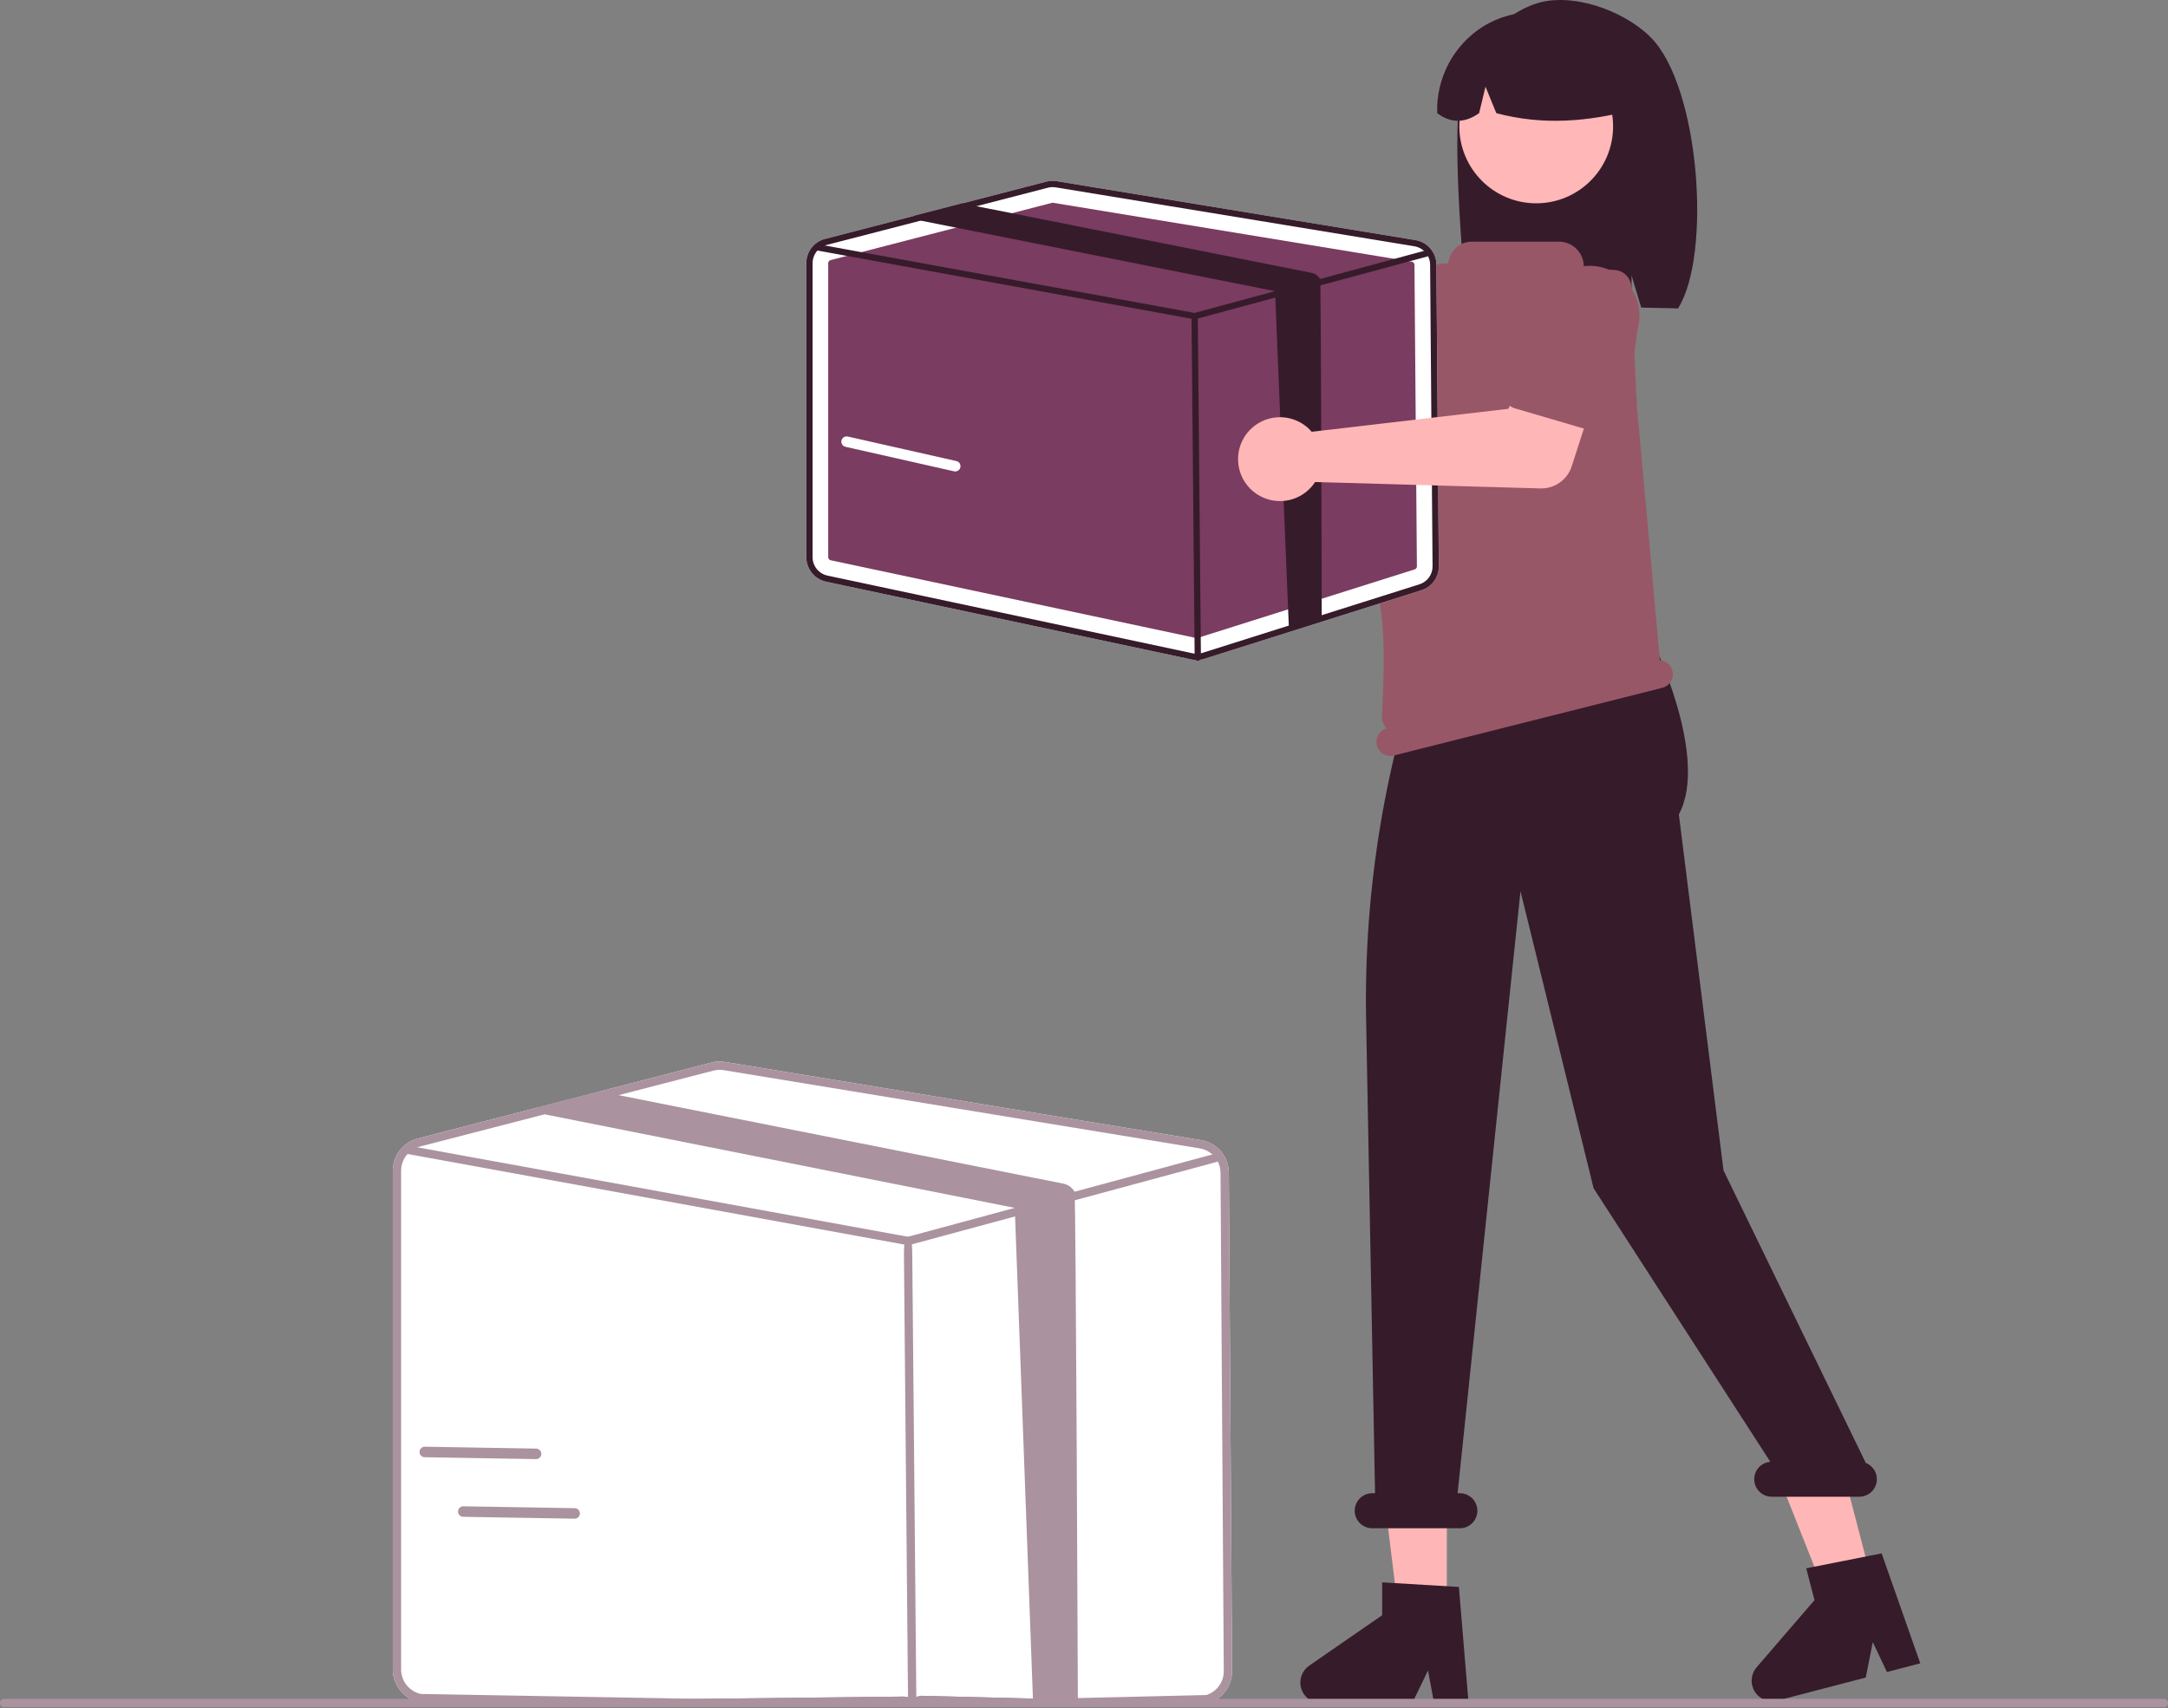 <svg width="302" height="238" viewBox="0 0 302 238" fill="none" xmlns="http://www.w3.org/2000/svg">
<rect x="0" y="0" width="302" height="238" fill="#808080" stroke="none"/>
<g clip-path="url(#clip0_136_2727)">
<path d="M159.589 33.739C159.657 34.039 159.702 34.345 159.722 34.652L183.623 48.448L189.433 45.101L195.626 53.213L185.917 60.137C185.133 60.696 184.188 60.986 183.225 60.963C182.262 60.939 181.333 60.604 180.577 60.007L155.93 40.553C154.818 40.965 153.607 41.029 152.457 40.735C151.308 40.442 150.276 39.805 149.497 38.91C148.718 38.015 148.23 36.904 148.098 35.724C147.966 34.545 148.196 33.354 148.757 32.308C149.319 31.263 150.185 30.413 151.24 29.872C152.296 29.331 153.491 29.125 154.667 29.28C155.843 29.436 156.944 29.945 157.823 30.742C158.702 31.538 159.318 32.584 159.589 33.739Z" fill="#FFB6B6"/>
<path d="M183.955 46.924C184.031 46.572 184.182 46.241 184.397 45.953C184.613 45.665 184.888 45.426 185.204 45.254L196.239 39.239C197.708 38.129 199.557 37.648 201.381 37.9C203.205 38.153 204.854 39.119 205.967 40.586C207.08 42.053 207.566 43.903 207.318 45.728C207.07 47.553 206.109 49.205 204.645 50.323L195.801 59.312C195.549 59.568 195.244 59.767 194.908 59.895C194.572 60.023 194.212 60.078 193.853 60.054C193.494 60.03 193.144 59.929 192.827 59.758C192.511 59.587 192.235 59.35 192.018 59.063L184.403 48.962C184.187 48.675 184.034 48.344 183.957 47.992C183.88 47.641 183.879 47.276 183.955 46.924Z" fill="#361B2B"/>
<path d="M203.669 11.953C205.257 6.891 208.867 2.248 213.86 0.537C218.854 -1.175 226.165 1.432 229.919 5.175C236.786 12.022 238.462 35.544 233.744 42.977C232.806 42.927 229.568 42.891 228.618 42.855L227.275 38.375V42.811C219.862 42.581 212.144 42.725 204.422 42.873C203.73 37.611 202.081 17.016 203.669 11.953Z" fill="#361B2B"/>
<path d="M201.544 224.447H194.783L191.567 198.354L201.546 198.354L201.544 224.447Z" fill="#FFB6B6"/>
<path d="M260.734 220.24L254.191 221.946L244.5 197.509L254.156 194.991L260.734 220.24Z" fill="#FFB6B6"/>
<path d="M223.473 64.189L225.005 68.174L224.698 72.16L194.715 82.55L196.203 65.109L199.573 61.123L223.473 64.189Z" fill="#FFB6B6"/>
<path d="M213.993 28.326C219.907 28.326 224.702 23.529 224.702 17.612C224.702 11.694 219.907 6.897 213.993 6.897C208.078 6.897 203.284 11.694 203.284 17.612C203.284 23.529 208.078 28.326 213.993 28.326Z" fill="#FFB7B7"/>
<path d="M206.634 3.66C208.692 2.405 211.049 1.726 213.459 1.694C215.868 1.662 218.242 2.279 220.332 3.479C222.422 4.679 224.152 6.419 225.339 8.517C226.527 10.615 227.13 12.994 227.084 15.405C221.247 16.897 215.026 17.522 208.434 15.764L206.927 12.074L206.039 15.767C204.022 17.186 202.075 17.184 200.199 15.759C200.119 13.355 200.672 10.973 201.801 8.849C202.93 6.726 204.597 4.937 206.634 3.66Z" fill="#361B2B"/>
<path d="M204.569 237.291H199.771L198.915 232.759L196.722 237.291H183.997C183.387 237.291 182.793 237.096 182.302 236.735C181.81 236.373 181.447 235.864 181.266 235.281C181.084 234.699 181.094 234.073 181.293 233.496C181.492 232.919 181.869 232.421 182.371 232.074L192.533 225.053V220.471L203.221 221.11L204.569 237.291Z" fill="#361B2B"/>
<path d="M267.492 231.751L262.849 232.962L260.878 228.793L259.898 233.732L247.585 236.943C246.994 237.097 246.37 237.058 245.804 236.832C245.237 236.606 244.758 236.205 244.435 235.687C244.113 235.169 243.964 234.562 244.011 233.953C244.058 233.345 244.298 232.767 244.696 232.305L252.759 222.946L251.604 218.513L262.108 216.433L267.492 231.751Z" fill="#361B2B"/>
<path d="M259.904 203.831L240.085 163.077L233.863 113.474C238.153 105.503 230.186 89.285 230.186 89.285V82.476L199.326 88.3C193.014 105.525 189.953 123.772 190.299 142.114L191.542 208.05H191.152C190.505 208.05 189.884 208.307 189.426 208.765C188.969 209.223 188.711 209.844 188.711 210.492C188.711 211.14 188.969 211.761 189.426 212.219C189.884 212.677 190.505 212.934 191.152 212.934H203.356C204.003 212.934 204.624 212.677 205.081 212.219C205.539 211.761 205.796 211.14 205.796 210.492C205.796 209.844 205.539 209.223 205.081 208.765C204.624 208.307 204.003 208.05 203.356 208.05H203.041L211.802 124.168L221.988 165.561L246.605 203.674C245.977 203.723 245.392 204.014 244.974 204.485C244.556 204.956 244.336 205.571 244.361 206.201C244.387 206.83 244.655 207.425 245.11 207.861C245.564 208.297 246.17 208.54 246.8 208.538H259.004C259.571 208.539 260.121 208.342 260.559 207.98C260.996 207.618 261.294 207.115 261.401 206.557C261.507 206 261.416 205.422 261.143 204.924C260.87 204.427 260.431 204.04 259.904 203.831Z" fill="#361B2B"/>
<path d="M232.976 93.46C232.875 93.061 232.65 92.705 232.334 92.442C232.018 92.18 231.627 92.024 231.216 91.997C230.81 87.344 228.122 57.504 228.02 56.628L228.016 56.591L227.237 39.958C227.209 39.354 226.959 38.781 226.536 38.35C226.113 37.918 225.545 37.658 224.942 37.618L220.831 37.35C220.775 37.348 220.722 37.324 220.682 37.283C220.643 37.243 220.621 37.189 220.621 37.132C220.621 36.678 220.532 36.228 220.358 35.809C220.184 35.389 219.93 35.008 219.609 34.687C219.288 34.365 218.907 34.111 218.487 33.937C218.068 33.763 217.619 33.674 217.165 33.674H204.995C204.206 33.674 203.445 33.962 202.854 34.484C202.263 35.006 201.883 35.726 201.785 36.508C201.779 36.562 201.754 36.612 201.713 36.648C201.673 36.684 201.62 36.703 201.566 36.702L201.565 36.702C200.182 36.673 198.835 37.142 197.767 38.022C196.7 38.902 195.984 40.136 195.748 41.5C194.085 51.185 190.75 73.166 192.399 85.387C192.973 89.641 192.712 96.039 192.495 99.598C192.473 99.942 192.52 100.287 192.632 100.613C192.743 100.939 192.919 101.24 193.147 101.498C192.661 101.638 192.249 101.961 191.997 102.399C191.746 102.837 191.673 103.356 191.796 103.846C191.923 104.348 192.244 104.78 192.688 105.045C193.133 105.311 193.665 105.389 194.167 105.263L231.56 95.832C232.062 95.705 232.494 95.384 232.759 94.939C233.025 94.494 233.103 93.962 232.976 93.46Z" fill="#985767"/>
<path d="M171.175 163.388C171.168 162.295 170.775 161.241 170.065 160.411C169.355 159.581 168.374 159.03 167.297 158.855L101 147.963C100.364 147.857 99.714 147.886 99.09 148.048L83.553 152.067L74.638 154.376L58.187 158.631C57.194 158.889 56.314 159.469 55.686 160.281C55.058 161.093 54.718 162.091 54.717 163.117V232.621C54.722 233.68 55.088 234.707 55.755 235.53C56.421 236.354 57.349 236.925 58.383 237.15L125.911 236.385C126.228 236.453 126.552 236.487 126.876 236.485C127.348 236.486 127.818 236.414 128.269 236.273L168.389 237.272C169.336 236.976 170.162 236.383 170.745 235.58C171.328 234.778 171.638 233.808 171.627 232.816L171.175 163.388Z" fill="white"/>
<path d="M171.175 163.388C171.168 162.295 170.775 161.241 170.065 160.411C169.355 159.581 168.374 159.03 167.297 158.855L101 147.963C100.364 147.857 99.714 147.886 99.09 148.048L83.553 152.067L74.638 154.376L58.187 158.631C57.194 158.889 56.314 159.469 55.686 160.281C55.058 161.093 54.718 162.091 54.717 163.117V232.621C54.722 233.68 55.088 234.707 55.755 235.53C56.421 236.354 57.349 236.925 58.383 237.15L125.911 236.385C126.228 236.453 126.552 236.487 126.876 236.485C127.348 236.486 127.818 236.414 128.269 236.273L168.389 237.272C169.336 236.976 170.162 236.383 170.745 235.58C171.328 234.778 171.638 233.808 171.627 232.816L171.175 163.388ZM168.041 236.167L127.922 237.122C127.349 237.301 126.741 237.33 126.154 237.207L58.623 236.019C57.847 235.849 57.152 235.421 56.652 234.803C56.153 234.185 55.879 233.415 55.875 232.621V163.117C55.876 162.406 56.094 161.712 56.501 161.128C56.908 160.545 57.484 160.1 58.152 159.855C58.258 159.815 58.366 159.781 58.476 159.754L75.881 155.252L86.173 152.588L99.379 149.171C99.662 149.096 99.954 149.058 100.248 149.059C100.436 149.059 100.625 149.075 100.811 149.106L167.108 159.998C167.641 160.085 168.147 160.296 168.585 160.613C169.023 160.93 169.381 161.344 169.631 161.824C169.882 162.31 170.014 162.848 170.017 163.395L170.469 232.824C170.477 233.568 170.246 234.295 169.808 234.898C169.371 235.5 168.752 235.945 168.041 236.167Z" fill="#AB929F"/>
<path d="M169.632 161.824C169.586 161.853 169.537 161.876 169.485 161.889L149.985 167.164L143.914 168.805L126.648 173.473C126.599 173.485 126.548 173.491 126.498 173.492C126.463 173.491 126.428 173.489 126.394 173.484L56.774 160.785L56.543 160.743C56.392 160.714 56.258 160.627 56.172 160.501C56.085 160.374 56.051 160.219 56.079 160.068C56.106 159.917 56.193 159.783 56.319 159.695C56.444 159.607 56.6 159.573 56.751 159.6L58.152 159.855L126.475 172.318L141.355 168.295L149.68 166.044L168.879 160.851L169.184 160.77C169.316 160.735 169.455 160.748 169.579 160.806C169.702 160.863 169.802 160.963 169.859 161.086C169.874 161.116 169.886 161.147 169.894 161.179C169.926 161.3 169.917 161.429 169.87 161.545C169.823 161.661 169.739 161.759 169.632 161.824Z" fill="#AB929F"/>
<path d="M127.077 236.62C126.759 236.62 126.501 236.365 126.498 238L125.919 174.872C125.916 172.598 126.173 172.337 126.493 172.334H126.498C126.815 172.334 127.074 172.589 127.077 174.861L127.656 237.989C127.659 236.356 127.402 236.617 127.082 236.62H127.077Z" fill="#AB929F"/>
<path d="M150.149 237.353L143.914 237.419L141.355 168.295L76.07 155.299C76.006 155.287 75.943 155.272 75.881 155.252C75.379 155.109 74.941 154.8 74.638 154.376L83.553 152.067L86.173 152.588L148.12 164.917C148.446 164.981 148.754 165.115 149.023 165.31C149.292 165.504 149.516 165.755 149.68 166.044C149.872 166.38 150.145 236.951 150.149 237.353Z" fill="#AB929F"/>
<path d="M200.087 36.868C200.081 36.044 199.785 35.25 199.25 34.624C198.715 33.999 197.976 33.584 197.164 33.451L147.199 25.243C146.72 25.163 146.23 25.185 145.759 25.307L134.05 28.336L127.331 30.076L114.933 33.283C114.184 33.477 113.521 33.915 113.048 34.526C112.575 35.139 112.318 35.89 112.318 36.664V77.635C112.322 78.434 112.597 79.207 113.1 79.828C113.602 80.448 114.301 80.879 115.081 81.049L165.973 91.882C166.212 91.934 166.456 91.959 166.7 91.958C167.056 91.959 167.411 91.905 167.75 91.798L197.987 82.245C198.7 82.022 199.323 81.575 199.763 80.97C200.202 80.365 200.435 79.634 200.427 78.887L200.087 36.868Z" fill="white"/>
<path d="M146.633 28.251C146.597 28.251 146.56 28.256 146.525 28.265L115.698 36.241C115.605 36.266 115.522 36.32 115.463 36.397C115.404 36.473 115.372 36.567 115.372 36.663V77.634C115.372 77.734 115.406 77.831 115.469 77.908C115.532 77.986 115.619 78.04 115.717 78.061L166.609 88.894C166.683 88.91 166.759 88.906 166.831 88.883L197.068 79.33C197.157 79.302 197.235 79.247 197.29 79.171C197.344 79.096 197.373 79.004 197.372 78.911L197.033 36.892C197.033 36.789 196.996 36.69 196.929 36.612C196.862 36.534 196.769 36.482 196.668 36.465L146.704 28.257C146.68 28.253 146.657 28.251 146.633 28.251Z" fill="#7A3C60"/>
<path d="M200.087 36.868C200.081 36.044 199.785 35.25 199.25 34.624C198.715 33.999 197.976 33.584 197.164 33.451L147.199 25.243C146.72 25.163 146.23 25.185 145.759 25.307L134.05 28.336L127.331 30.076L114.933 33.283C114.184 33.477 113.521 33.915 113.048 34.526C112.575 35.139 112.318 35.89 112.318 36.664V77.635C112.322 78.434 112.597 79.207 113.1 79.828C113.602 80.448 114.301 80.879 115.081 81.049L165.973 91.882C166.212 91.934 166.456 91.959 166.7 91.958C167.056 91.959 167.411 91.905 167.75 91.798L197.987 82.245C198.7 82.022 199.323 81.575 199.763 80.97C200.202 80.365 200.435 79.634 200.427 78.887L200.087 36.868ZM197.725 81.412L167.489 90.966C167.057 91.1 166.599 91.122 166.157 91.03L115.261 80.196C114.676 80.069 114.153 79.745 113.776 79.28C113.4 78.814 113.193 78.234 113.19 77.635V36.664C113.191 36.128 113.356 35.605 113.662 35.165C113.969 34.725 114.403 34.39 114.906 34.205C114.986 34.175 115.068 34.15 115.151 34.129L128.268 30.736L136.025 28.729L145.978 26.153C146.191 26.096 146.411 26.068 146.632 26.069C146.774 26.069 146.916 26.081 147.057 26.104L197.021 34.313C197.423 34.379 197.804 34.538 198.135 34.776C198.465 35.015 198.735 35.328 198.923 35.689C199.112 36.056 199.212 36.461 199.214 36.873L199.554 78.892C199.561 79.453 199.386 80.001 199.057 80.455C198.727 80.909 198.26 81.245 197.725 81.412Z" fill="#361B2B"/>
<path d="M198.923 35.689C198.889 35.711 198.852 35.728 198.813 35.739L184.116 39.714L179.541 40.95L166.529 44.468C166.492 44.477 166.454 44.482 166.415 44.483C166.389 44.482 166.363 44.48 166.337 44.477L113.868 34.906L113.694 34.874C113.58 34.853 113.479 34.788 113.414 34.692C113.348 34.597 113.323 34.479 113.344 34.365C113.364 34.252 113.429 34.151 113.524 34.084C113.619 34.018 113.737 33.993 113.851 34.013L114.906 34.205L166.398 43.598L177.613 40.566L183.887 38.87L198.356 34.956L198.586 34.895C198.685 34.868 198.791 34.878 198.884 34.922C198.977 34.965 199.051 35.04 199.095 35.133C199.106 35.156 199.115 35.179 199.121 35.203C199.145 35.295 199.139 35.391 199.103 35.479C199.067 35.567 199.004 35.64 198.923 35.689Z" fill="#361B2B"/>
<path d="M166.852 92.06C166.737 92.06 166.626 92.014 166.544 91.933C166.463 91.852 166.416 91.742 166.415 91.627L165.979 44.05C165.978 43.935 166.023 43.823 166.104 43.741C166.185 43.658 166.296 43.611 166.411 43.61H166.415C166.53 43.61 166.641 43.655 166.722 43.736C166.804 43.817 166.851 43.927 166.852 44.042L167.288 91.619C167.289 91.735 167.244 91.847 167.163 91.929C167.082 92.012 166.971 92.059 166.856 92.06H166.852Z" fill="#361B2B"/>
<path d="M184.116 86.272L179.541 87.509L177.613 40.566L128.41 30.771C128.362 30.763 128.314 30.751 128.268 30.736C127.89 30.629 127.559 30.396 127.331 30.076L134.05 28.336L136.024 28.729L182.711 38.02C182.957 38.069 183.189 38.169 183.392 38.316C183.594 38.463 183.763 38.652 183.886 38.87C184.032 39.123 184.113 85.969 184.116 86.272Z" fill="#361B2B"/>
<path d="M182.067 59.507C182.301 59.707 182.518 59.926 182.718 60.16L210.125 56.958L212.791 50.804L222.599 53.615L218.939 64.968C218.643 65.885 218.058 66.681 217.271 67.237C216.484 67.794 215.539 68.079 214.576 68.052L183.196 67.16C182.549 68.154 181.615 68.928 180.518 69.379C179.42 69.829 178.212 69.935 177.053 69.682C175.895 69.429 174.841 68.829 174.031 67.961C173.222 67.094 172.695 66.001 172.522 64.827C172.349 63.653 172.537 62.454 173.061 61.389C173.586 60.325 174.422 59.446 175.458 58.868C176.494 58.291 177.681 58.043 178.862 58.157C180.042 58.271 181.16 58.742 182.067 59.507Z" fill="#FFB6B6"/>
<path d="M209.483 55.538C209.334 55.21 209.257 54.854 209.258 54.494C209.259 54.134 209.338 53.779 209.489 53.452L214.755 42.036C215.272 40.269 216.469 38.778 218.083 37.892C219.696 37.006 221.596 36.796 223.364 37.309C225.132 37.822 226.625 39.015 227.515 40.628C228.405 42.24 228.619 44.14 228.112 45.91L226.377 58.404C226.328 58.76 226.202 59.102 226.009 59.405C225.815 59.709 225.559 59.967 225.257 60.163C224.954 60.358 224.614 60.486 224.258 60.538C223.902 60.59 223.539 60.564 223.193 60.463L211.058 56.905C210.713 56.804 210.393 56.629 210.121 56.393C209.85 56.157 209.632 55.865 209.483 55.538Z" fill="#985767"/>
<path d="M301.419 237.861H0.581C0.427 237.861 0.28 237.799 0.171 237.69C0.062 237.581 0.001 237.434 0.001 237.28C0.001 237.126 0.062 236.978 0.171 236.869C0.28 236.76 0.427 236.699 0.581 236.698H301.419C301.573 236.698 301.721 236.76 301.83 236.869C301.939 236.978 302 237.126 302 237.28C302 237.434 301.939 237.582 301.83 237.691C301.721 237.8 301.573 237.861 301.419 237.861Z" fill="#AB929F"/>
<path d="M133.064 65.687C133.01 65.687 132.956 65.681 132.903 65.669L117.77 62.251C117.581 62.208 117.417 62.091 117.313 61.927C117.21 61.763 117.175 61.564 117.218 61.375C117.261 61.186 117.377 61.021 117.541 60.917C117.705 60.813 117.903 60.779 118.093 60.821L133.225 64.24C133.401 64.28 133.556 64.383 133.66 64.529C133.765 64.676 133.811 64.856 133.791 65.035C133.772 65.215 133.686 65.38 133.552 65.5C133.418 65.621 133.244 65.687 133.064 65.687Z" fill="white"/>
<path d="M74.826 203.282C74.773 203.293 74.719 203.298 74.664 203.297L59.153 203.036C58.959 203.032 58.775 202.952 58.64 202.812C58.505 202.672 58.431 202.485 58.435 202.291C58.438 202.097 58.518 201.912 58.657 201.777C58.797 201.642 58.984 201.568 59.178 201.571L74.689 201.832C74.869 201.835 75.041 201.904 75.174 202.027C75.306 202.149 75.388 202.316 75.405 202.495C75.422 202.675 75.373 202.854 75.266 202.999C75.159 203.144 75.002 203.245 74.826 203.282Z" fill="#AB929F"/>
<path d="M80.196 211.584C80.143 211.595 80.088 211.6 80.034 211.599L64.523 211.338C64.329 211.334 64.144 211.254 64.01 211.114C63.875 210.975 63.801 210.787 63.804 210.593C63.807 210.399 63.888 210.215 64.027 210.079C64.166 209.944 64.353 209.87 64.547 209.873L80.058 210.134C80.238 210.137 80.411 210.207 80.543 210.329C80.675 210.452 80.758 210.618 80.775 210.798C80.792 210.977 80.742 211.156 80.635 211.302C80.529 211.447 80.372 211.547 80.196 211.584Z" fill="#AB929F"/>
</g>
<defs>
<clipPath id="clip0_136_2727">
<rect width="302" height="238" fill="white"/>
</clipPath>
</defs>
</svg>
